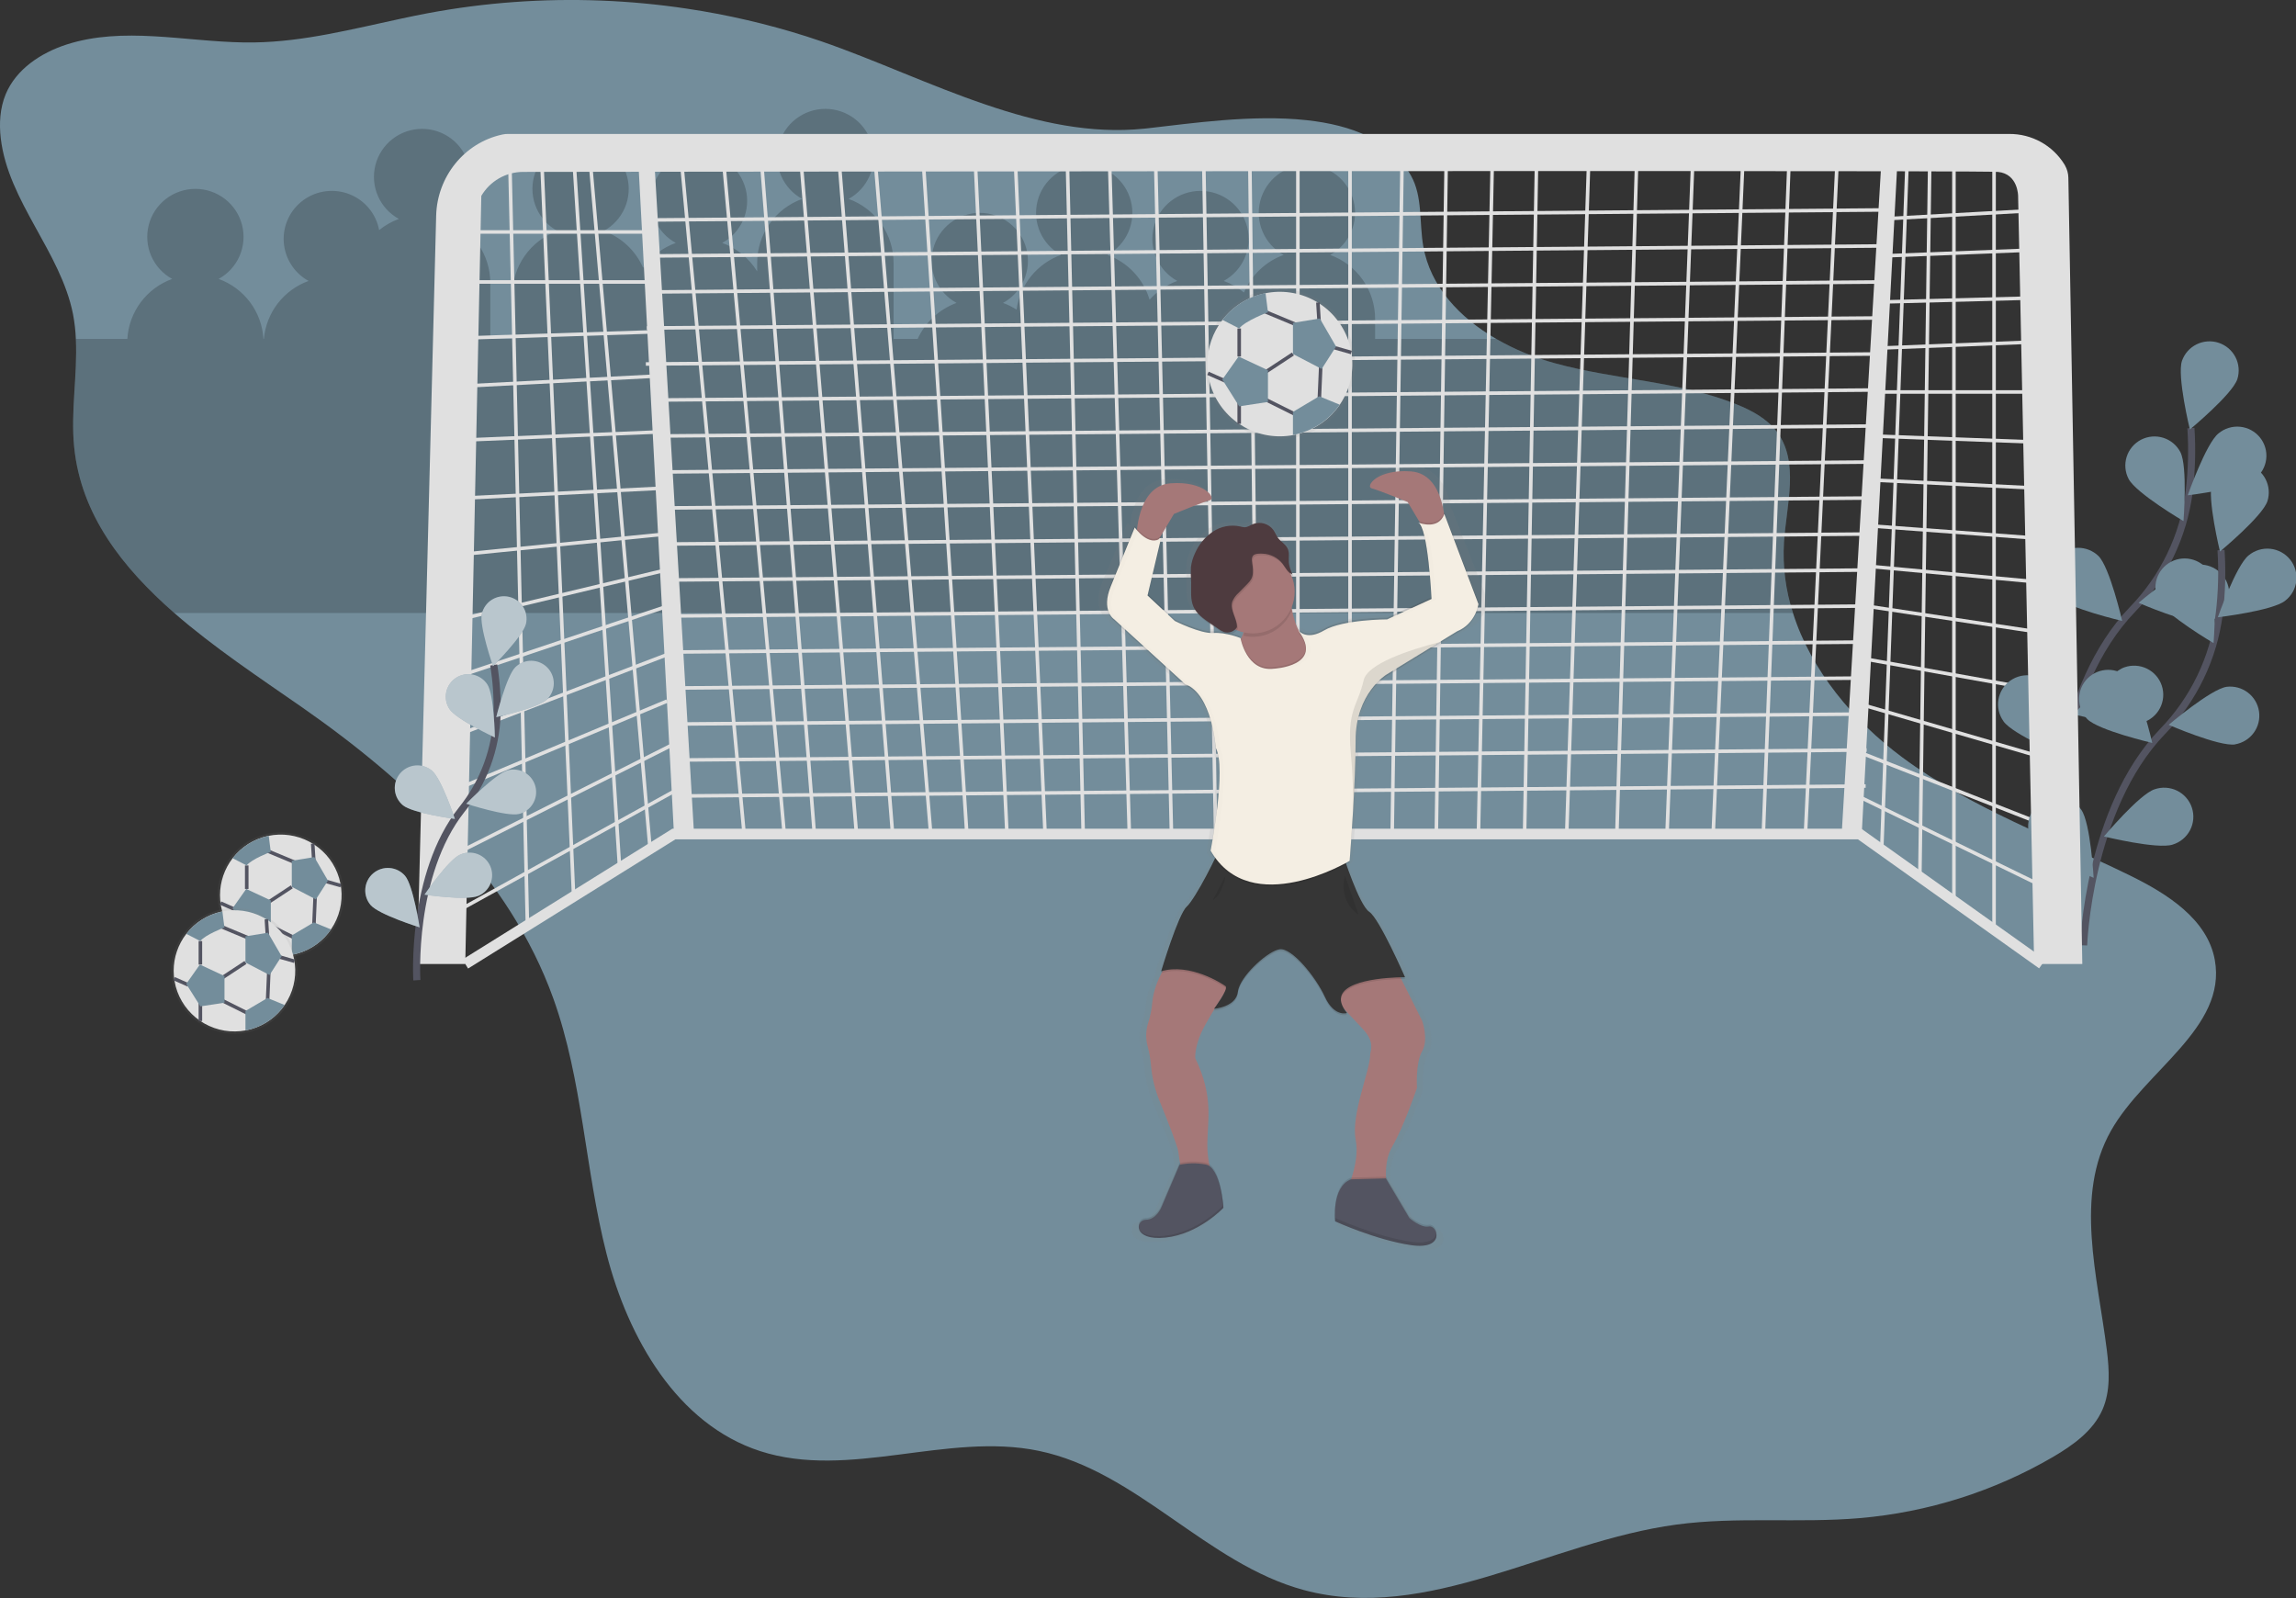 <svg width="648" height="451" viewBox="0 0 648 451" fill="none" xmlns="http://www.w3.org/2000/svg">
<rect x="0" y="0" width="648" height="451" fill="#333333" stroke="none"/>
<g clip-path="url(#clip0)">
<path d="M0.22 39.059C2.326 56.903 17.099 71.033 20.604 88.658C21.044 90.968 21.312 93.308 21.408 95.658C21.912 105.78 19.902 116.111 20.938 126.25C22.869 145.263 34.46 160.121 49.176 172.998C60.309 182.713 73.23 191.26 85.115 199.531C115.375 220.604 143.755 247.211 156.184 281.861C164.468 304.967 165.102 330.077 171.183 353.855C177.264 377.633 191.115 401.964 214.523 409.546C239.647 417.686 267.33 404.115 293.184 409.478C320.93 415.236 340.606 441.379 367.984 448.763C402.768 458.146 437.433 435.09 473.14 430.286C490.285 427.977 507.737 429.936 524.973 428.457C544.16 426.794 562.739 420.909 579.371 411.228C585.033 407.914 590.758 403.844 593.391 397.826C595.656 392.627 595.311 386.699 594.614 381.071C592.009 360.184 585.418 337.478 595.786 319.12C605.35 302.184 628.526 290.069 625.089 270.949C623.022 259.438 611.675 252.252 601.154 247.098C579.456 236.468 556.342 228.146 536.949 213.791C523.076 203.505 511.128 189.155 506.032 173.015C503.943 166.562 503.082 159.776 503.495 153.008C504.209 142.339 507.912 130.359 501.457 121.818C498.66 118.115 494.373 115.84 490.064 114.101C473.813 107.552 455.762 107.174 438.865 102.522C433.072 100.946 427.505 98.639 422.297 95.658C411.992 89.708 403.696 80.941 401.692 69.498C400.52 62.791 401.562 55.469 398.204 49.542C392.542 39.493 381.347 35.293 368.845 33.927C353.369 32.233 335.844 34.881 324.112 36.185L322.94 36.309C307.872 37.873 292.929 34.548 278.247 29.535C262.392 24.166 246.894 16.861 231.816 11.668C230.4 11.178 228.988 10.71 227.58 10.262C216.573 6.765 205.303 4.15 193.878 2.443C177.765 0.025 161.433 -0.603 145.182 0.569C136.939 1.161 128.738 2.224 120.618 3.753C118.233 4.205 115.851 4.688 113.472 5.204C99.645 8.156 85.891 11.764 71.786 11.978C70.773 11.978 69.753 11.978 68.74 11.978C51.917 11.69 34.715 7.428 18.753 12.576C11.493 14.931 4.534 19.56 1.613 26.582C-0.013 30.495 -0.273 34.858 0.22 39.059Z" fill="#738D9B"/>
<path opacity="0.2" d="M21.409 95.659H35.945C36.161 91.912 37.475 88.311 39.724 85.301C41.972 82.291 45.056 80.004 48.594 78.723C45.953 77.273 43.87 74.989 42.674 72.23C41.478 69.47 41.236 66.392 41.987 63.481C42.738 60.57 44.438 57.99 46.821 56.148C49.204 54.306 52.133 53.306 55.148 53.306C58.164 53.306 61.093 54.306 63.476 56.148C65.859 57.99 67.559 60.57 68.31 63.481C69.061 66.392 68.819 69.47 67.623 72.23C66.427 74.989 64.344 77.273 61.703 78.723C65.241 80.004 68.325 82.291 70.573 85.301C72.822 88.311 74.135 91.912 74.352 95.659H74.477C74.797 92.015 76.154 88.539 78.389 85.638C80.624 82.738 83.644 80.535 87.093 79.288C85.085 78.186 83.39 76.596 82.164 74.666C80.939 72.736 80.222 70.528 80.082 68.248C79.942 65.967 80.382 63.689 81.362 61.624C82.343 59.559 83.83 57.774 85.688 56.437C87.545 55.099 89.712 54.251 91.986 53.971C94.26 53.692 96.568 53.991 98.696 54.84C100.823 55.689 102.701 57.06 104.154 58.827C105.607 60.593 106.589 62.697 107.007 64.943C108.672 63.588 110.554 62.522 112.573 61.787C109.932 60.338 107.849 58.053 106.653 55.294C105.457 52.534 105.215 49.457 105.966 46.545C106.717 43.634 108.417 41.054 110.8 39.212C113.183 37.37 116.112 36.37 119.127 36.37C122.143 36.37 125.072 37.37 127.455 39.212C129.838 41.054 131.538 43.634 132.289 46.545C133.04 49.457 132.798 52.534 131.602 55.294C130.406 58.053 128.323 60.338 125.682 61.787C129.404 63.132 132.62 65.588 134.892 68.82C137.164 72.053 138.38 75.905 138.377 79.852V95.659H144.605V83.239C144.601 79.292 145.818 75.44 148.09 72.207C150.362 68.975 153.578 66.519 157.3 65.175C154.659 63.725 152.576 61.44 151.38 58.681C150.184 55.922 149.942 52.844 150.693 49.932C151.443 47.021 153.144 44.441 155.527 42.599C157.91 40.757 160.839 39.757 163.854 39.757C166.87 39.757 169.799 40.757 172.182 42.599C174.565 44.441 176.265 47.021 177.016 49.932C177.767 52.844 177.525 55.922 176.329 58.681C175.133 61.44 173.05 63.725 170.409 65.175C172.87 66.068 175.123 67.452 177.031 69.242C178.939 71.031 180.462 73.189 181.507 75.584C183.785 72.356 187.003 69.905 190.725 68.562C188.084 67.112 186.001 64.828 184.805 62.068C183.609 59.309 183.367 56.231 184.118 53.319C184.868 50.408 186.569 47.828 188.952 45.986C191.335 44.144 194.264 43.144 197.279 43.144C200.294 43.144 203.224 44.144 205.607 45.986C207.99 47.828 209.69 50.408 210.441 53.319C211.192 56.231 210.95 59.309 209.754 62.068C208.558 64.828 206.475 67.112 203.833 68.562C207.938 70.05 211.415 72.882 213.697 76.595V74.207C213.693 70.26 214.91 66.408 217.182 63.175C219.454 59.942 222.67 57.486 226.392 56.142C223.751 54.692 221.668 52.408 220.472 49.648C219.276 46.889 219.034 43.811 219.785 40.9C220.536 37.989 222.236 35.409 224.619 33.567C227.002 31.724 229.931 30.725 232.946 30.725C235.962 30.725 238.891 31.724 241.274 33.567C243.657 35.409 245.357 37.989 246.108 40.9C246.859 43.811 246.617 46.889 245.421 49.648C244.225 52.408 242.142 54.692 239.501 56.142C243.223 57.486 246.439 59.942 248.711 63.175C250.983 66.408 252.199 70.26 252.196 74.207V95.659H258.99C260.049 93.321 261.566 91.218 263.451 89.473C265.337 87.728 267.553 86.376 269.97 85.498C267.328 84.048 265.246 81.763 264.05 79.004C262.853 76.244 262.612 73.167 263.362 70.255C264.113 67.344 265.814 64.764 268.196 62.922C270.579 61.08 273.509 60.08 276.524 60.08C279.539 60.08 282.469 61.08 284.852 62.922C287.234 64.764 288.935 67.344 289.686 70.255C290.436 73.167 290.195 76.244 288.998 79.004C287.802 81.763 285.719 84.048 283.078 85.498C284.421 85.984 285.705 86.618 286.906 87.389C287.384 83.92 288.805 80.648 291.015 77.926C293.225 75.205 296.139 73.138 299.442 71.949C296.801 70.499 294.718 68.215 293.522 65.455C292.326 62.696 292.084 59.618 292.835 56.707C293.586 53.795 295.286 51.215 297.669 49.373C300.052 47.531 302.981 46.532 305.997 46.532C309.012 46.532 311.941 47.531 314.324 49.373C316.707 51.215 318.407 53.795 319.158 56.707C319.909 59.618 319.667 62.696 318.471 65.455C317.275 68.215 315.192 70.499 312.551 71.949C315.387 72.982 317.941 74.664 320.006 76.86C322.071 79.057 323.591 81.706 324.442 84.594C326.567 82.204 329.256 80.38 332.267 79.288C329.626 77.838 327.543 75.553 326.347 72.794C325.151 70.035 324.909 66.957 325.66 64.046C326.41 61.134 328.111 58.554 330.494 56.712C332.876 54.87 335.806 53.87 338.821 53.87C341.836 53.87 344.766 54.87 347.149 56.712C349.531 58.554 351.232 61.134 351.983 64.046C352.734 66.957 352.492 70.035 351.296 72.794C350.099 75.553 348.017 77.838 345.375 79.288C347.453 80.043 349.384 81.151 351.083 82.562C352.118 80.118 353.647 77.914 355.577 76.088C357.506 74.261 359.793 72.852 362.294 71.949C359.653 70.499 357.57 68.215 356.374 65.455C355.178 62.696 354.936 59.618 355.687 56.707C356.438 53.795 358.138 51.215 360.521 49.373C362.904 47.531 365.833 46.532 368.849 46.532C371.864 46.532 374.793 47.531 377.176 49.373C379.559 51.215 381.26 53.795 382.01 56.707C382.761 59.618 382.519 62.696 381.323 65.455C380.127 68.215 378.044 70.499 375.403 71.949C379.125 73.293 382.341 75.749 384.613 78.982C386.885 82.214 388.102 86.067 388.098 90.014V95.659H422.298C427.504 98.638 433.07 100.943 438.861 102.518C455.757 107.17 473.809 107.548 490.06 114.096C494.369 115.835 498.655 118.11 501.453 121.813C507.908 130.355 504.204 142.334 503.491 153.004C503.074 159.767 503.928 166.549 506.011 172.999H49.178C34.455 160.15 22.87 145.264 20.939 126.251C19.931 116.117 21.913 105.787 21.409 95.659Z" fill="black"/>
<path d="M562.782 43.452V262.482L551.457 255.143V43.452H544.662L541.831 247.804L531.072 239.901L538.433 40.629" stroke="#E0E0E0" stroke-miterlimit="10"/>
<path d="M576.943 59.258L531.078 61.799" stroke="#E0E0E0" stroke-miterlimit="10"/>
<path d="M574.112 70.549L531.078 72.242" stroke="#E0E0E0" stroke-miterlimit="10"/>
<path d="M574.112 84.097L531.078 85.227" stroke="#E0E0E0" stroke-miterlimit="10"/>
<path d="M574.112 96.517L531.078 98.211" stroke="#E0E0E0" stroke-miterlimit="10"/>
<path d="M574.112 110.63H529.379" stroke="#E0E0E0" stroke-miterlimit="10"/>
<path d="M574.112 124.743L528.247 123.05" stroke="#E0E0E0" stroke-miterlimit="10"/>
<path d="M574.112 137.727L528.247 135.469" stroke="#E0E0E0" stroke-miterlimit="10"/>
<path d="M574.112 151.841L528.247 148.453" stroke="#E0E0E0" stroke-miterlimit="10"/>
<path d="M575.244 164.26L526.548 159.744" stroke="#E0E0E0" stroke-miterlimit="10"/>
<path d="M575.244 178.373L526.548 171.035" stroke="#E0E0E0" stroke-miterlimit="10"/>
<path d="M575.244 194.745L524.849 185.712" stroke="#E0E0E0" stroke-miterlimit="10"/>
<path d="M575.244 213.374L524.849 198.696" stroke="#E0E0E0" stroke-miterlimit="10"/>
<path d="M576.377 232.568L523.151 211.68" stroke="#E0E0E0" stroke-miterlimit="10"/>
<path d="M576.377 250.068L523.151 224.1" stroke="#E0E0E0" stroke-miterlimit="10"/>
<path d="M518.615 42.887L509.555 235.385H497.664L505.026 42.887H492.002L483.509 235.385H470.485L477.846 42.887H461.992L456.329 235.385H442.173L448.402 44.581H433.68L430.282 235.385H417.259L421.223 42.887H408.199L405.368 235.385H392.911L395.742 42.887H381.02V235.385H366.298V42.887H352.708L354.973 235.385H343.082L339.685 42.887H326.095L330.625 235.385H318.734L313.072 42.887H301.181L305.711 235.385H294.952L286.459 42.887H275.134L284.194 235.385H272.869L260.412 42.887H246.822L262.677 235.385H251.918L236.63 42.887H225.871L241.726 235.385H229.835L214.547 40.629H203.788L221.341 235.385H210.017L191.897 40.629" stroke="#E0E0E0" stroke-miterlimit="10"/>
<path d="M166.417 43.452L183.404 238.772L174.91 245.546L161.887 43.452H152.827L161.887 252.885L148.863 261.353L143.773 40.629" stroke="#E0E0E0" stroke-miterlimit="10"/>
<path d="M131.316 65.468H183.409" stroke="#E0E0E0" stroke-miterlimit="10"/>
<path d="M131.316 79.581H183.409" stroke="#E0E0E0" stroke-miterlimit="10"/>
<path d="M131.316 95.388L183.409 93.694" stroke="#E0E0E0" stroke-miterlimit="10"/>
<path d="M131.316 108.937L185.674 106.114" stroke="#E0E0E0" stroke-miterlimit="10"/>
<path d="M131.316 124.179L185.674 121.921" stroke="#E0E0E0" stroke-miterlimit="10"/>
<path d="M131.316 140.55L187.939 137.727" stroke="#E0E0E0" stroke-miterlimit="10"/>
<path d="M131.316 156.357L187.939 150.712" stroke="#E0E0E0" stroke-miterlimit="10"/>
<path d="M131.316 174.422L187.939 160.873" stroke="#E0E0E0" stroke-miterlimit="10"/>
<path d="M131.316 190.228L190.204 170.47" stroke="#E0E0E0" stroke-miterlimit="10"/>
<path d="M131.316 206.6L190.204 184.019" stroke="#E0E0E0" stroke-miterlimit="10"/>
<path d="M129.617 222.406L188.239 197.878" stroke="#E0E0E0" stroke-miterlimit="10"/>
<path d="M129.617 240.471L190.204 209.987" stroke="#E0E0E0" stroke-miterlimit="10"/>
<path d="M129.617 256.843L191.903 222.406" stroke="#E0E0E0" stroke-miterlimit="10"/>
<path d="M531.078 59.258L183.409 62.081" stroke="#E0E0E0" stroke-miterlimit="10"/>
<path d="M530.795 69.42L183.126 72.242" stroke="#E0E0E0" stroke-miterlimit="10"/>
<path d="M530.512 79.581L182.843 82.404" stroke="#E0E0E0" stroke-miterlimit="10"/>
<path d="M530.229 89.743L182.56 92.565" stroke="#E0E0E0" stroke-miterlimit="10"/>
<path d="M529.946 99.904L182.277 102.727" stroke="#E0E0E0" stroke-miterlimit="10"/>
<path d="M529.662 110.066L186.524 112.888" stroke="#E0E0E0" stroke-miterlimit="10"/>
<path d="M529.379 120.227L186.241 123.05" stroke="#E0E0E0" stroke-miterlimit="10"/>
<path d="M529.096 130.389L185.957 133.211" stroke="#E0E0E0" stroke-miterlimit="10"/>
<path d="M528.813 140.55L185.674 143.373" stroke="#E0E0E0" stroke-miterlimit="10"/>
<path d="M528.53 150.712L188.789 153.534" stroke="#E0E0E0" stroke-miterlimit="10"/>
<path d="M528.247 160.873L188.505 163.696" stroke="#E0E0E0" stroke-miterlimit="10"/>
<path d="M527.964 171.035L188.222 173.857" stroke="#E0E0E0" stroke-miterlimit="10"/>
<path d="M527.681 181.196L190.204 184.019" stroke="#E0E0E0" stroke-miterlimit="10"/>
<path d="M527.398 191.357L189.921 194.18" stroke="#E0E0E0" stroke-miterlimit="10"/>
<path d="M527.114 201.519L191.337 204.342" stroke="#E0E0E0" stroke-miterlimit="10"/>
<path d="M526.831 211.68L191.054 214.503" stroke="#E0E0E0" stroke-miterlimit="10"/>
<path d="M526.548 221.842L190.77 224.664" stroke="#E0E0E0" stroke-miterlimit="10"/>
<path d="M576.371 272.079L524.844 235.385H190.199L131.316 272.079" stroke="#E0E0E0" stroke-width="3" stroke-miterlimit="10"/>
<path d="M579.57 232.376C579.57 232.376 580.878 193.841 601.784 172.079C610.615 163.003 616.254 151.316 617.854 138.772C618.568 132.814 618.732 126.803 618.346 120.814" stroke="#535461" stroke-width="2" stroke-miterlimit="10"/>
<path d="M631.438 107.023C630.005 111.325 618.046 121.215 618.046 121.215C618.046 121.215 614.383 106.154 615.815 101.852C616.525 99.814 618.01 98.136 619.951 97.182C621.891 96.228 624.13 96.073 626.184 96.752C628.238 97.431 629.941 98.888 630.925 100.809C631.909 102.73 632.095 104.96 631.443 107.017L631.438 107.023Z" fill="#738D9B"/>
<path d="M636.426 135.125C632.881 137.948 617.446 139.782 617.446 139.782C617.446 139.782 622.582 125.155 626.126 122.322C626.966 121.62 627.939 121.092 628.986 120.77C630.033 120.448 631.134 120.337 632.225 120.445C633.316 120.553 634.374 120.876 635.338 121.397C636.301 121.918 637.151 122.625 637.836 123.478C638.522 124.33 639.03 125.311 639.331 126.361C639.632 127.412 639.719 128.512 639.588 129.597C639.456 130.682 639.109 131.73 638.566 132.679C638.023 133.628 637.296 134.46 636.426 135.125Z" fill="#738D9B"/>
<path d="M622.316 175.664C617.82 176.324 603.573 170.131 603.573 170.131C603.573 170.131 615.413 160.088 619.909 159.405C622.043 159.141 624.197 159.719 625.909 161.017C627.621 162.315 628.755 164.23 629.07 166.351C629.384 168.472 628.854 170.632 627.591 172.368C626.329 174.104 624.435 175.279 622.316 175.641V175.664Z" fill="#738D9B"/>
<path d="M604.711 203.935C600.391 205.346 585.301 201.637 585.301 201.637C585.301 201.637 595.266 189.749 599.587 188.332C600.62 187.972 601.716 187.821 602.808 187.888C603.901 187.955 604.969 188.238 605.951 188.722C606.932 189.205 607.807 189.879 608.524 190.704C609.241 191.529 609.786 192.488 610.127 193.525C610.468 194.563 610.598 195.657 610.509 196.745C610.42 197.833 610.115 198.892 609.611 199.861C609.106 200.83 608.413 201.689 607.572 202.387C606.731 203.086 605.758 203.61 604.711 203.929V203.935Z" fill="#738D9B"/>
<path d="M600.759 135.176C602.86 139.195 616.246 147.07 616.246 147.07C616.246 147.07 617.463 131.625 615.368 127.6C614.869 126.644 614.186 125.795 613.358 125.101C612.53 124.408 611.573 123.884 610.542 123.56C609.511 123.235 608.426 123.117 607.348 123.21C606.271 123.304 605.223 123.608 604.264 124.105C603.305 124.603 602.453 125.284 601.758 126.109C601.063 126.935 600.537 127.889 600.212 128.917C599.886 129.945 599.767 131.027 599.861 132.101C599.955 133.175 600.26 134.219 600.759 135.176Z" fill="#738D9B"/>
<path d="M580.595 168.517C583.806 171.729 598.941 175.246 598.941 175.246C598.941 175.246 595.47 160.145 592.26 156.933C590.711 155.431 588.631 154.597 586.471 154.61C584.31 154.623 582.241 155.482 580.71 157.002C579.179 158.523 578.309 160.582 578.288 162.736C578.266 164.89 579.095 166.966 580.595 168.517Z" fill="#738D9B"/>
<path d="M565.454 203.591C568.07 207.294 582.396 213.312 582.396 213.312C582.396 213.312 581.535 197.838 578.914 194.118C578.295 193.226 577.506 192.465 576.591 191.879C575.676 191.293 574.654 190.893 573.583 190.703C572.512 190.513 571.414 190.537 570.353 190.772C569.291 191.007 568.287 191.45 567.398 192.075C566.509 192.699 565.753 193.493 565.174 194.411C564.594 195.328 564.203 196.351 564.022 197.42C563.841 198.489 563.875 199.584 564.12 200.64C564.366 201.696 564.82 202.693 565.454 203.574V203.591Z" fill="#738D9B"/>
<path d="M588.064 266.812C588.064 266.812 589.372 228.277 610.277 206.515C619.108 197.439 624.747 185.752 626.347 173.208C627.061 167.25 627.226 161.239 626.84 155.25" stroke="#535461" stroke-width="2" stroke-miterlimit="10"/>
<path d="M639.931 141.459C638.499 145.761 626.54 155.651 626.54 155.651C626.54 155.651 622.876 140.59 624.309 136.288C625.018 134.25 626.504 132.572 628.444 131.618C630.384 130.664 632.624 130.509 634.677 131.188C636.731 131.867 638.434 133.324 639.419 135.245C640.403 137.166 640.589 139.396 639.937 141.453L639.931 141.459Z" fill="#738D9B"/>
<path d="M644.92 169.561C641.375 172.384 625.939 174.218 625.939 174.218C625.939 174.218 631.075 159.592 634.62 156.758C635.46 156.056 636.432 155.528 637.479 155.206C638.527 154.884 639.628 154.773 640.719 154.881C641.809 154.989 642.867 155.313 643.831 155.833C644.795 156.354 645.644 157.061 646.33 157.914C647.015 158.766 647.524 159.747 647.824 160.797C648.125 161.848 648.212 162.948 648.081 164.033C647.95 165.118 647.602 166.166 647.059 167.115C646.517 168.064 645.789 168.896 644.92 169.561Z" fill="#738D9B"/>
<path d="M630.809 210.1C626.313 210.76 612.067 204.567 612.067 204.567C612.067 204.567 623.907 194.524 628.403 193.841C630.537 193.577 632.69 194.155 634.402 195.453C636.114 196.751 637.249 198.666 637.563 200.787C637.878 202.908 637.347 205.068 636.085 206.804C634.823 208.54 632.929 209.715 630.809 210.077V210.1Z" fill="#738D9B"/>
<path d="M613.205 238.371C608.884 239.783 593.794 236.074 593.794 236.074C593.794 236.074 603.76 224.185 608.08 222.768C609.114 222.408 610.209 222.257 611.302 222.324C612.394 222.391 613.463 222.674 614.444 223.158C615.426 223.642 616.301 224.315 617.018 225.14C617.735 225.965 618.28 226.924 618.62 227.961C618.961 228.999 619.091 230.093 619.002 231.181C618.914 232.269 618.608 233.329 618.104 234.297C617.6 235.266 616.907 236.125 616.065 236.823C615.224 237.522 614.252 238.046 613.205 238.366V238.371Z" fill="#738D9B"/>
<path d="M609.252 169.612C611.353 173.631 624.739 181.506 624.739 181.506C624.739 181.506 625.956 166.061 623.861 162.036C622.854 160.105 621.118 158.651 619.035 157.996C616.953 157.341 614.695 157.537 612.757 158.542C610.82 159.546 609.363 161.277 608.705 163.353C608.048 165.429 608.245 167.68 609.252 169.612Z" fill="#738D9B"/>
<path d="M589.089 202.953C592.299 206.165 607.435 209.682 607.435 209.682C607.435 209.682 603.964 194.581 600.753 191.369C599.204 189.867 597.125 189.033 594.964 189.046C592.803 189.059 590.734 189.918 589.204 191.438C587.673 192.959 586.803 195.018 586.781 197.172C586.76 199.326 587.589 201.402 589.089 202.953Z" fill="#738D9B"/>
<path d="M573.948 238.027C576.564 241.73 590.889 247.748 590.889 247.748C590.889 247.748 590.029 232.274 587.407 228.554C586.789 227.662 585.999 226.901 585.085 226.315C584.17 225.729 583.147 225.329 582.077 225.139C581.006 224.949 579.908 224.973 578.846 225.208C577.785 225.444 576.781 225.886 575.892 226.511C575.003 227.135 574.246 227.929 573.667 228.847C573.088 229.764 572.696 230.787 572.515 231.856C572.335 232.926 572.368 234.02 572.614 235.076C572.86 236.132 573.313 237.129 573.948 238.01V238.027Z" fill="#738D9B"/>
<path d="M123.1 60.856C123.377 49.932 130.965 40.335 141.672 37.993L141.978 37.931C142.41 37.845 142.851 37.803 143.292 37.806H567.062C570.192 37.781 573.275 38.564 576.011 40.08C578.747 41.596 581.042 43.792 582.674 46.455L582.781 46.641C583.404 47.731 583.739 48.961 583.755 50.215L587.69 272.073H574.101L569.571 55.295C569.571 55.295 569.571 49.086 563.909 48.521C563.042 48.436 552.533 48.374 535.365 48.335L525.41 235.949H519.748L530.818 48.329C455.338 48.182 270.593 48.369 184.848 48.47L195.844 234.82H190.182L180.306 48.476L147.669 48.515C145.275 48.517 142.924 49.143 140.849 50.331C138.774 51.52 137.047 53.229 135.84 55.29L131.31 272.068H117.72L123.1 60.856Z" fill="#E0E0E0"/>
<path d="M117.647 276.646C117.647 276.646 115.812 246.805 130.347 228.469C136.494 220.818 139.985 211.385 140.296 201.587C140.406 196.931 140.088 192.275 139.345 187.677" stroke="#535461" stroke-width="2" stroke-miterlimit="10"/>
<path d="M148.439 176.081C147.652 179.508 139.147 188.021 139.147 188.021C139.147 188.021 135.183 176.663 135.993 173.242C136.179 172.426 136.524 171.655 137.009 170.973C137.493 170.29 138.108 169.71 138.818 169.264C139.528 168.819 140.319 168.517 141.146 168.376C141.972 168.235 142.819 168.258 143.637 168.443C144.455 168.629 145.228 168.973 145.913 169.456C146.597 169.939 147.18 170.552 147.627 171.26C148.074 171.968 148.376 172.756 148.518 173.581C148.659 174.405 148.636 175.249 148.45 176.064L148.439 176.081Z" fill="#738D9B"/>
<path d="M154.361 197.409C151.83 199.859 140.053 202.4 140.053 202.4C140.053 202.4 142.935 190.731 145.466 188.286C146.067 187.704 146.777 187.246 147.556 186.937C148.335 186.628 149.168 186.476 150.006 186.488C150.844 186.5 151.671 186.676 152.441 187.007C153.211 187.338 153.908 187.817 154.492 188.416C155.076 189.016 155.536 189.724 155.845 190.5C156.155 191.277 156.308 192.107 156.296 192.942C156.284 193.778 156.107 194.603 155.775 195.37C155.443 196.138 154.963 196.832 154.361 197.415V197.409Z" fill="#738D9B"/>
<path d="M146.462 229.734C143.065 230.575 131.587 226.838 131.587 226.838C131.587 226.838 139.973 218.218 143.405 217.376C145.048 216.972 146.786 217.235 148.235 218.108C149.684 218.981 150.726 220.392 151.131 222.031C151.537 223.67 151.273 225.402 150.397 226.846C149.521 228.291 148.106 229.33 146.462 229.734Z" fill="#738D9B"/>
<path d="M134.957 252.851C131.723 254.257 119.804 252.501 119.804 252.501C119.804 252.501 126.599 242.588 129.849 241.211C130.62 240.857 131.455 240.66 132.303 240.631C133.152 240.603 133.998 240.744 134.791 241.045C135.585 241.347 136.31 241.803 136.924 242.388C137.538 242.972 138.029 243.673 138.368 244.449C138.707 245.225 138.888 246.061 138.899 246.907C138.91 247.754 138.751 248.594 138.432 249.379C138.114 250.163 137.641 250.876 137.042 251.477C136.443 252.077 135.731 252.552 134.945 252.874L134.957 252.851Z" fill="#738D9B"/>
<path d="M126.837 200.096C128.751 203.049 139.668 208.141 139.668 208.141C139.668 208.141 139.47 196.128 137.55 193.175C136.629 191.759 135.182 190.765 133.527 190.413C131.871 190.06 130.143 190.378 128.722 191.295C127.302 192.213 126.305 193.656 125.951 195.307C125.598 196.957 125.916 198.68 126.837 200.096Z" fill="#738D9B"/>
<path d="M113.728 227.278C116.441 229.536 128.388 231.128 128.388 231.128C128.388 231.128 124.594 219.725 121.877 217.478C121.231 216.945 120.487 216.543 119.686 216.297C118.885 216.05 118.043 215.963 117.208 216.041C116.373 216.119 115.562 216.36 114.821 216.75C114.079 217.141 113.423 217.673 112.888 218.316C112.353 218.96 111.95 219.702 111.703 220.501C111.455 221.299 111.368 222.139 111.446 222.971C111.524 223.803 111.766 224.612 112.158 225.351C112.549 226.09 113.083 226.745 113.728 227.278Z" fill="#738D9B"/>
<path d="M104.629 255.465C106.922 258.135 118.423 261.731 118.423 261.731C118.423 261.731 116.616 249.876 114.317 247.183C113.215 245.902 111.647 245.109 109.959 244.98C108.27 244.851 106.6 245.396 105.314 246.495C104.029 247.594 103.234 249.157 103.104 250.84C102.975 252.523 103.521 254.189 104.623 255.471L104.629 255.465Z" fill="#738D9B"/>
<path opacity="0.5" d="M148.439 176.081C147.652 179.508 139.147 188.021 139.147 188.021C139.147 188.021 135.183 176.663 135.993 173.242C136.179 172.426 136.524 171.655 137.009 170.973C137.493 170.29 138.108 169.71 138.818 169.264C139.528 168.819 140.319 168.517 141.146 168.376C141.972 168.235 142.819 168.258 143.637 168.443C144.455 168.629 145.228 168.973 145.913 169.456C146.597 169.939 147.18 170.552 147.627 171.26C148.074 171.968 148.376 172.756 148.518 173.581C148.659 174.405 148.636 175.249 148.45 176.064L148.439 176.081Z" fill="white"/>
<path opacity="0.5" d="M154.361 197.409C151.83 199.859 140.053 202.4 140.053 202.4C140.053 202.4 142.935 190.731 145.466 188.286C146.067 187.704 146.777 187.246 147.556 186.937C148.335 186.628 149.168 186.476 150.006 186.488C150.844 186.5 151.671 186.676 152.441 187.007C153.211 187.338 153.908 187.817 154.492 188.416C155.076 189.016 155.536 189.724 155.845 190.5C156.155 191.277 156.308 192.107 156.296 192.942C156.284 193.778 156.107 194.603 155.775 195.37C155.443 196.138 154.963 196.832 154.361 197.415V197.409Z" fill="white"/>
<path opacity="0.5" d="M146.462 229.734C143.065 230.575 131.587 226.838 131.587 226.838C131.587 226.838 139.973 218.218 143.405 217.376C145.048 216.972 146.786 217.235 148.235 218.108C149.684 218.981 150.726 220.392 151.131 222.031C151.537 223.67 151.273 225.402 150.397 226.846C149.521 228.291 148.106 229.33 146.462 229.734Z" fill="white"/>
<path opacity="0.5" d="M134.957 252.851C131.723 254.257 119.804 252.501 119.804 252.501C119.804 252.501 126.599 242.588 129.849 241.211C130.62 240.857 131.455 240.66 132.303 240.631C133.152 240.603 133.998 240.744 134.791 241.045C135.585 241.347 136.31 241.803 136.924 242.388C137.538 242.972 138.029 243.673 138.368 244.449C138.707 245.225 138.888 246.061 138.899 246.907C138.91 247.754 138.751 248.594 138.432 249.379C138.114 250.163 137.641 250.876 137.042 251.477C136.443 252.077 135.731 252.552 134.945 252.874L134.957 252.851Z" fill="white"/>
<path opacity="0.5" d="M126.837 200.096C128.751 203.049 139.668 208.141 139.668 208.141C139.668 208.141 139.47 196.128 137.55 193.175C136.629 191.759 135.182 190.765 133.527 190.413C131.871 190.06 130.143 190.378 128.722 191.295C127.302 192.213 126.305 193.656 125.951 195.307C125.598 196.957 125.916 198.68 126.837 200.096Z" fill="white"/>
<path opacity="0.5" d="M113.728 227.278C116.441 229.536 128.388 231.128 128.388 231.128C128.388 231.128 124.594 219.725 121.877 217.478C121.231 216.945 120.487 216.543 119.686 216.297C118.885 216.05 118.043 215.963 117.208 216.041C116.373 216.119 115.562 216.36 114.821 216.75C114.079 217.141 113.423 217.673 112.888 218.316C112.353 218.96 111.95 219.702 111.703 220.501C111.455 221.299 111.368 222.139 111.446 222.971C111.524 223.803 111.766 224.612 112.158 225.351C112.549 226.09 113.083 226.745 113.728 227.278Z" fill="white"/>
<path opacity="0.5" d="M104.629 255.465C106.922 258.135 118.423 261.731 118.423 261.731C118.423 261.731 116.616 249.876 114.317 247.183C113.215 245.902 111.647 245.109 109.959 244.98C108.27 244.851 106.6 245.396 105.314 246.495C104.029 247.594 103.234 249.157 103.104 250.84C102.975 252.523 103.521 254.189 104.623 255.471L104.629 255.465Z" fill="white"/>
<g opacity="0.1">
<path opacity="0.1" d="M216.415 161.906C216.347 161.821 216.313 161.765 216.313 161.765L216.415 161.906Z" fill="url(#paint0_linear)"/>
</g>
<path d="M310.037 169.612C309.929 173.208 312.166 174.557 312.166 174.557L333.06 193.006C341.123 195.919 342.12 211.201 342.12 211.201C342.912 212.612 343.252 215.062 343.252 217.975C343.156 227.007 340.596 239.596 340.596 239.596L340.67 239.715L340.596 240.082L340.67 240.2L340.596 240.567C340.996 241.212 341.429 241.835 341.893 242.436C339.628 247.059 335.41 254.5 333.586 256.086C331.067 258.271 326.027 274.523 326.027 274.523L326.191 274.484L326.027 275.009H326.135C324.912 277.363 323.666 280.4 323.4 283.398C323.22 285.363 322.812 287.301 322.182 289.173C321.439 291.347 321.374 293.695 321.996 295.908C322.494 297.677 322.824 299.49 322.981 301.321C323.297 304.85 324.166 308.308 325.557 311.568C327.862 317.027 330.914 324.484 331.072 325.986C331.157 326.799 331.355 327.995 331.582 329.232L331.452 329.266L326.033 341.516C326.033 341.516 324.521 344.903 321.503 344.903C321.209 344.901 320.918 344.961 320.649 345.08C320.38 345.199 320.139 345.373 319.943 345.591C319.746 345.809 319.598 346.067 319.509 346.346C319.42 346.625 319.391 346.921 319.425 347.212C319.385 347.552 319.43 347.897 319.555 348.217V348.251C319.555 348.307 319.606 348.363 319.629 348.42L319.68 348.516C319.708 348.572 319.742 348.623 319.782 348.68L319.849 348.776L319.974 348.928L320.059 349.024L320.206 349.171L320.308 349.267L320.478 349.402L320.603 349.493L320.801 349.617L320.948 349.707L321.169 349.82L321.339 349.905L321.582 350.006L321.775 350.085L322.046 350.176L322.262 350.243L322.567 350.317L322.811 350.373L323.145 350.43L323.411 350.475L323.779 350.514L324.068 350.548H324.476H324.781H325.557H326.095H326.395C326.686 350.548 326.986 350.524 327.296 350.475C337.125 349.504 344.43 342.007 344.43 342.007V341.866V341.725V341.584L344.464 341.544C344.464 341.544 343.83 331.783 340.234 329.576C339.876 327.763 339.686 325.92 339.668 324.072C339.668 317.298 341.684 310.484 336.14 299.323C336.14 299.323 335.885 296.41 337.907 292.046C339.092 289.708 340.404 287.435 341.836 285.238L342.086 285.21L341.684 285.741C341.684 285.741 348.235 285.255 348.739 280.886C348.786 280.522 348.872 280.165 348.994 279.819C350.511 275.427 357.838 269.2 361.088 268.754C364.616 268.268 371.671 276.516 374.446 282.342C374.604 282.675 374.769 282.991 374.933 283.279C377.64 288.027 380.997 286.954 380.997 286.954C380.878 286.813 380.776 286.678 380.669 286.537C380.78 286.522 380.89 286.5 380.997 286.469C380.7 286.11 380.426 285.733 380.176 285.34C382.696 288.061 385.374 290.567 386.541 292.029C389.06 295.185 387.803 297.364 387.803 298.335C387.803 302.71 382.005 315.559 383.517 322.61C384.264 326.093 383.409 330.169 382.351 333.398H382.13C377.843 335.012 377.345 340.804 377.379 343.717C377.379 343.808 377.379 343.898 377.379 343.983C377.379 344.13 377.379 344.271 377.379 344.406V344.496C377.379 344.606 377.379 344.711 377.379 344.813V344.886C377.379 344.999 377.379 345.106 377.379 345.202C377.379 345.304 377.379 345.4 377.379 345.479V345.513V345.682V345.727V345.817V345.88C377.379 345.88 389.474 351.214 399.808 352.654C400.17 352.705 400.515 352.744 400.849 352.772H401.155L401.806 352.812H402.69H402.973C403.171 352.812 403.358 352.812 403.539 352.767H403.72C403.954 352.737 404.175 352.699 404.383 352.654L404.519 352.62C404.677 352.58 404.824 352.547 404.966 352.501L405.153 352.439L405.487 352.31L405.657 352.23C405.759 352.18 405.855 352.129 405.951 352.072L406.104 351.954C406.219 351.88 406.328 351.799 406.433 351.711C406.536 351.622 406.632 351.526 406.721 351.423L406.795 351.333C406.852 351.264 406.904 351.193 406.954 351.118L407.021 351.005C407.063 350.934 407.099 350.862 407.129 350.791L407.18 350.678C407.211 350.597 407.237 350.514 407.259 350.43V350.345C407.284 350.235 407.301 350.124 407.31 350.012C407.31 350.012 407.31 349.972 407.31 349.95C407.315 349.86 407.315 349.769 407.31 349.679C407.31 349.645 407.31 349.605 407.31 349.572C407.457 348.081 406.274 346.596 405.091 346.822C402.571 347.308 399.292 344.395 399.292 344.395L392.401 333.172C392.294 330.547 392.588 327.211 394.253 324.501C397.531 319.166 401.563 307.763 401.563 307.763C401.563 307.763 401.059 300.729 403.075 297.33C405.091 293.932 403.075 288.597 403.075 288.597L396.909 276.742C397.616 276.742 398.041 276.742 398.041 276.742L397.82 276.257H398.041C398.041 276.257 390.482 259.518 387.458 257.576C385.301 256.193 382.254 248.403 380.663 244.028C381.297 243.695 381.648 243.463 381.648 243.463C381.648 243.463 383.415 222.356 383.415 209.027C383.415 195.699 392.475 190.347 392.475 190.347L413.465 177.961C419.009 175.777 419.767 170.199 419.767 170.199L419.705 170.041C419.75 169.832 419.767 169.713 419.767 169.713L419.705 169.555C419.75 169.347 419.767 169.228 419.767 169.228L409.688 143.514C409.688 143.593 409.626 143.661 409.598 143.734C408.884 139.302 406.682 132.364 399.859 131.879C389.78 131.151 386.269 136.248 388.268 136.734C390.267 137.219 398.851 140.618 398.851 140.618L402.248 146.077C402.027 146.003 401.903 145.953 401.903 145.953C402.095 146.027 402.265 146.149 402.395 146.308L402.622 146.67C402.18 146.545 401.908 146.438 401.908 146.438C401.97 146.464 402.029 146.496 402.084 146.534C402.133 146.56 402.181 146.591 402.225 146.624C402.271 146.665 402.315 146.709 402.356 146.754C402.401 146.799 402.445 146.846 402.486 146.895C402.531 146.952 402.571 147.014 402.616 147.076L402.684 147.178C402.423 147.108 402.166 147.025 401.914 146.929C404.553 147.776 405.657 163.735 405.878 167.817L392.826 173.614C392.826 173.614 379.723 173.614 374.18 176.77C369.316 179.536 366.972 177.261 366.473 176.663C366.813 177.096 367.113 177.513 367.374 177.916L367.232 177.82L367.102 177.73L366.994 177.645L366.875 177.543L366.836 177.51C365.69 175.371 364.935 173.047 364.605 170.645C365.223 169.174 365.527 167.591 365.495 165.997C365.464 164.402 365.099 162.832 364.424 161.387C364.636 161.536 364.869 161.656 365.114 161.742C364.548 160.685 364.165 159.54 363.982 158.355C363.857 157.029 364.237 155.617 363.67 154.404C363.611 154.281 363.543 154.162 363.467 154.048C363.467 154.008 363.467 153.963 363.421 153.918C362.855 152.687 361.468 152.01 360.59 150.937C360.024 150.215 359.701 149.334 359.158 148.589C358.469 147.711 357.516 147.076 356.439 146.778C355.362 146.479 354.217 146.532 353.172 146.929C352.346 147.262 351.576 147.821 350.681 147.838C350.218 147.816 349.76 147.736 349.316 147.601C346.542 147.027 343.653 147.566 341.276 149.103C338.958 150.628 337.127 152.783 335.999 155.312C335.388 156.555 334.99 157.891 334.821 159.264C334.755 160.704 334.777 162.146 334.889 163.583C334.94 165.948 334.589 168.432 335.602 170.583C335.664 170.718 335.744 170.837 335.812 170.967C335.812 171.001 335.812 171.034 335.851 171.068C336.814 173.118 338.83 174.456 340.761 175.748L343.258 177.391L343.541 177.577C342.826 177.506 342.106 177.491 341.389 177.532C337.607 177.775 330.064 174.145 330.064 174.145L322.194 167.043L326.033 151.338L325.886 151.445L326.033 150.853L325.886 150.96L326.033 150.367C325.959 150.424 325.891 150.474 325.818 150.525L329.81 144.056C329.81 144.056 338.377 140.669 340.393 140.172C342.408 139.675 338.881 134.594 328.802 135.317C321.384 135.853 319.425 144.005 318.91 148.301C318.474 147.821 318.219 147.471 318.219 147.471L311.152 164.136C310.414 165.701 310.028 167.408 310.02 169.138C310.031 169.301 310.031 169.465 310.037 169.612ZM367.147 178.08L367.351 178.385L367.147 178.08ZM346.95 178.148C347.511 177.961 348.013 177.63 348.405 177.188C349.038 177.428 349.689 177.617 350.353 177.752C350.173 178.369 349.92 178.962 349.6 179.519C349.503 179.141 349.458 178.91 349.458 178.91C348.637 178.608 347.799 178.352 346.95 178.142V178.148ZM342.686 283.77C343.252 282.861 343.818 281.975 344.384 281.14C343.898 282.032 343.252 283.003 342.686 283.77Z" fill="url(#paint1_linear)"/>
<path d="M394.145 273.671L401.365 288.066C401.365 288.066 403.29 293.345 401.365 296.704C399.44 300.063 399.921 307.023 399.921 307.023C399.921 307.023 396.07 318.314 392.939 323.581C389.808 328.848 391.733 336.565 391.733 336.565L379.219 338.004C379.219 338.004 384.032 328.645 382.617 321.684C381.201 314.723 386.711 302.016 386.711 297.686C386.711 296.726 387.917 294.564 385.505 291.448C383.092 288.332 373.953 280.411 374.18 275.85L394.145 273.671Z" fill="#A57878"/>
<path d="M330.364 270.312C330.364 270.312 325.744 276.691 325.206 282.901C325.044 284.84 324.664 286.754 324.074 288.608C323.363 290.764 323.3 293.079 323.892 295.27C324.369 297.023 324.684 298.817 324.832 300.627C325.129 304.119 325.958 307.546 327.29 310.789C329.492 316.191 332.386 323.564 332.556 325.049C332.799 327.448 334 333.206 334 333.206L343.626 336.808C343.626 336.808 340.738 329.847 340.738 323.129C340.738 316.411 342.663 309.693 337.34 298.651C337.34 298.651 337.097 295.772 339.039 291.454C340.981 287.135 348.427 275.856 348.427 275.856L330.364 270.312Z" fill="#A57878"/>
<path opacity="0.1" d="M345.925 278.87C346.717 279.728 342.635 285.193 342.635 285.193C342.635 285.193 348.892 284.713 349.373 280.395C349.418 280.035 349.5 279.682 349.616 279.339C351.066 274.998 358.065 268.839 361.168 268.398C364.565 267.918 371.275 276.076 373.925 281.834C374.078 282.167 374.231 282.472 374.389 282.76C376.977 287.457 380.182 286.395 380.182 286.395C378.483 284.307 378.132 282.653 378.664 281.315C380.771 276.138 396.546 276.29 396.546 276.29C396.546 276.29 389.327 259.733 386.439 257.813C383.551 255.894 378.976 241.493 378.976 241.493C378.976 241.493 344.554 237.654 344.317 239.331C344.079 241.008 337.335 254.212 334.928 256.368C332.522 258.525 327.714 274.614 327.714 274.614C335.897 272.215 344.922 278.091 345.885 278.814L345.925 278.87Z" fill="black"/>
<path d="M345.925 278.39C346.717 279.249 342.635 284.713 342.635 284.713C342.635 284.713 348.892 284.233 349.373 279.915C349.418 279.556 349.5 279.202 349.617 278.859C351.066 274.518 358.065 268.359 361.168 267.919C364.565 267.439 371.275 275.596 373.925 281.354C374.078 281.687 374.231 281.992 374.389 282.28C376.977 286.977 380.182 285.916 380.182 285.916C378.483 283.827 378.132 282.173 378.664 280.835C380.771 275.658 396.546 275.811 396.546 275.811C396.546 275.811 389.327 259.253 386.439 257.334C383.551 255.414 378.976 241.013 378.976 241.013C378.976 241.013 344.554 237.174 344.317 238.851C344.079 240.528 337.335 253.732 334.928 255.888C332.522 258.045 327.709 274.128 327.709 274.128C335.891 271.729 344.917 277.606 345.879 278.328L345.925 278.39Z" fill="#363636"/>
<path opacity="0.1" d="M391.139 332.105L397.758 343.266C397.758 343.266 400.889 346.145 403.296 345.665C405.702 345.185 408.109 352.383 398.239 350.943C388.37 349.504 376.818 344.226 376.818 344.226C376.818 344.226 375.737 334.504 381.269 332.37L391.139 332.105Z" fill="black"/>
<path opacity="0.1" d="M332.89 328.244L327.715 340.364C327.715 340.364 326.271 343.751 323.383 343.751C320.495 343.751 319.532 349.752 328.921 348.793C338.309 347.833 345.29 340.392 345.29 340.392C345.29 340.392 344.566 328.876 340.234 328.153C337.805 327.693 335.307 327.724 332.89 328.244Z" fill="black"/>
<path d="M391.139 332.585L397.758 343.746C397.758 343.746 400.889 346.625 403.296 346.145C405.702 345.665 408.109 352.863 398.239 351.423C388.37 349.984 376.818 344.705 376.818 344.705C376.818 344.705 375.737 334.984 381.269 332.85L391.139 332.585Z" fill="#535461"/>
<path d="M332.89 328.746L327.715 340.867C327.715 340.867 326.271 344.254 323.383 344.254C320.495 344.254 319.532 350.255 328.921 349.295C338.309 348.335 345.29 340.895 345.29 340.895C345.29 340.895 344.566 329.378 340.234 328.656C337.805 328.195 335.307 328.226 332.89 328.746Z" fill="#535461"/>
<g opacity="0.1">
<path opacity="0.1" d="M345.517 238.879C345.273 240.573 338.535 253.76 336.129 255.917C333.92 257.898 329.679 271.622 329 273.846C328.564 273.931 328.134 274.027 327.703 274.151C327.703 274.151 332.516 258.073 334.923 255.911C337.329 253.749 344.067 240.55 344.311 238.874C344.356 238.541 345.766 238.422 347.98 238.456C346.485 238.484 345.562 238.608 345.517 238.879Z" fill="black"/>
<path opacity="0.1" d="M362.374 267.913C365.771 267.433 372.481 275.59 375.131 281.349C375.284 281.682 375.437 281.987 375.595 282.274C377.09 284.984 378.783 285.774 379.955 285.961C379.18 286.102 376.558 286.22 374.389 282.274C374.231 281.987 374.078 281.682 373.925 281.349C371.496 276.065 365.63 268.771 362.074 267.969L362.374 267.913Z" fill="black"/>
<path opacity="0.1" d="M345.925 278.39L345.885 278.351C345.109 277.786 339.09 273.835 332.494 273.592C339.543 273.349 346.264 277.736 347.091 278.351L347.131 278.39C347.827 279.147 344.758 283.471 344.005 284.487C343.555 284.589 343.1 284.663 342.64 284.707C342.64 284.707 346.717 279.249 345.925 278.39Z" fill="black"/>
</g>
<path d="M407.865 148.408C407.865 148.408 407.865 133.77 398.239 133.048C388.613 132.325 385.216 137.366 387.169 137.846C389.123 138.326 397.277 141.685 397.277 141.685L402.571 150.565L407.865 148.408Z" fill="#A57878"/>
<path d="M320.733 151.767C320.733 151.767 320.733 137.129 330.359 136.406C339.985 135.684 343.382 140.725 341.429 141.205C339.475 141.685 331.321 145.044 331.321 145.044L326.027 153.924L320.733 151.767Z" fill="#A57878"/>
<path d="M364.299 166.885C364.299 166.885 363.574 176.482 369.593 182.003C375.612 187.524 355.636 194.479 355.636 194.479L346.729 183.923C346.729 183.923 353.948 179.604 350.126 172.164L364.299 166.885Z" fill="#A57878"/>
<path opacity="0.1" d="M366.224 178.164C366.224 178.164 368.393 181.552 373.687 178.407C378.981 175.263 391.501 175.257 391.501 175.257L404.015 169.499C404.015 169.499 403.052 148.86 400.164 147.9C400.164 147.9 405.94 150.299 407.627 145.501L417.253 170.939C417.253 170.939 416.529 176.46 411.234 178.616L391.257 190.855C391.257 190.855 382.594 196.133 382.594 209.332C382.594 222.531 380.895 243.407 380.895 243.407C380.895 243.407 352.974 260.207 341.661 240.528C341.661 240.528 346.236 217.252 343.105 211.488C343.105 211.488 342.142 196.37 334.441 193.491L314.476 175.257C314.476 175.257 310.626 172.858 313.513 165.897L320.252 149.34C320.252 149.34 324.345 155.098 327.715 152.219L323.864 168.539L331.565 175.737C331.565 175.737 338.784 179.339 342.397 179.124C346.01 178.91 350.098 180.564 350.098 180.564C350.098 180.564 351.797 190.161 359.486 189.201C359.486 189.201 374.168 188.484 366.224 178.164Z" fill="black"/>
<path opacity="0.1" d="M366.224 177.205C366.224 177.205 368.393 180.592 373.687 177.448C378.981 174.303 391.501 174.326 391.501 174.326L404.015 168.568C404.015 168.568 403.052 147.928 400.164 146.969C400.164 146.969 405.94 149.368 407.627 144.57L417.253 170.007C417.253 170.007 416.529 175.528 411.234 177.685L391.257 189.935C391.257 189.935 382.594 195.213 382.594 208.412C382.594 221.61 380.895 242.487 380.895 242.487C380.895 242.487 352.974 259.287 341.661 239.607C341.661 239.607 346.236 216.332 343.105 210.568C343.105 210.568 342.142 195.45 334.441 192.571L314.465 174.331C314.465 174.331 310.614 171.932 313.502 164.971L320.24 148.414C320.24 148.414 324.334 154.172 327.703 151.293L323.853 167.613L331.554 174.811C331.554 174.811 338.773 178.413 342.386 178.198C345.998 177.984 350.086 179.638 350.086 179.638C350.086 179.638 351.785 189.235 359.475 188.275C359.486 188.241 374.168 187.524 366.224 177.205Z" fill="black"/>
<path d="M366.236 177.702L366.332 177.831L366.236 177.702Z" fill="#D39999"/>
<path d="M314.476 174.806L334.453 193.045C342.154 195.924 343.116 211.042 343.116 211.042C346.247 216.801 341.672 240.082 341.672 240.082C352.997 259.761 380.907 242.961 380.907 242.961C380.907 242.961 380.963 242.272 381.054 241.058C381.133 239.997 381.241 238.529 381.36 236.785C381.518 234.527 381.699 231.8 381.869 228.842C382.249 222.378 382.594 214.847 382.594 208.886C382.594 195.687 391.257 190.409 391.257 190.409L406.246 181.23L411.24 178.17C416.534 176.008 417.259 170.493 417.259 170.493L407.633 145.055C406.059 149.537 400.912 147.737 400.244 147.482C403.075 148.758 404.02 169.053 404.02 169.053L391.507 174.811C391.507 174.811 378.993 174.811 373.693 177.933C369.163 180.586 366.949 178.554 366.383 177.882C373.993 188.044 359.492 188.727 359.492 188.727C351.791 189.686 350.103 180.09 350.103 180.09C350.103 180.09 346.01 178.396 342.403 178.65C338.796 178.904 331.571 175.263 331.571 175.263L323.87 168.065L327.72 151.745C324.323 154.624 320.257 148.866 320.257 148.866L313.519 165.423C310.625 172.406 314.476 174.806 314.476 174.806Z" fill="#F4EEE3"/>
<path opacity="0.1" d="M364.299 167.845C364.228 169.354 364.306 170.867 364.531 172.361C363.484 174.962 361.539 177.104 359.047 178.401C356.555 179.698 353.681 180.064 350.942 179.435C351.488 177.304 351.181 175.044 350.086 173.135L364.299 167.845Z" fill="black"/>
<path d="M353.591 178.769C360.106 178.769 365.386 173.504 365.386 167.009C365.386 160.515 360.106 155.25 353.591 155.25C347.077 155.25 341.797 160.515 341.797 167.009C341.797 173.504 347.077 178.769 353.591 178.769Z" fill="#A57878"/>
<path opacity="0.1" d="M353.778 160.32C353.88 161.511 353.965 162.781 353.416 163.842C353.11 164.376 352.729 164.863 352.283 165.288L349.815 167.822C349.036 168.504 348.433 169.362 348.054 170.323C347.34 172.694 349.447 175.048 349.379 177.527C349.001 178.117 348.44 178.567 347.782 178.81C347.124 179.052 346.404 179.074 345.732 178.87C345.187 178.662 344.675 178.379 344.209 178.029L341.791 176.386C339.951 175.133 338.026 173.778 337.103 171.757C336.134 169.629 336.463 167.168 336.418 164.83C336.312 163.408 336.291 161.981 336.355 160.557C336.517 159.198 336.899 157.875 337.488 156.639C338.554 154.167 340.301 152.047 342.527 150.525C343.641 149.776 344.895 149.258 346.215 149.003C347.534 148.748 348.891 148.761 350.205 149.041C350.628 149.173 351.065 149.251 351.508 149.272C352.363 149.272 353.099 148.708 353.886 148.374C354.887 147.985 355.989 147.934 357.022 148.231C358.054 148.528 358.96 149.156 359.599 150.017C360.12 150.751 360.42 151.626 360.964 152.337C361.774 153.399 363.093 154.071 363.642 155.284C364.191 156.498 363.823 157.887 363.942 159.196C364.112 160.367 364.473 161.502 365.012 162.555C363.676 162.092 363.025 160.636 362.181 159.518C361.513 158.689 360.675 158.011 359.723 157.53C358.771 157.049 357.727 156.776 356.66 156.729C355.924 156.696 354.56 156.639 353.977 157.198C353.235 157.915 353.705 159.45 353.778 160.32Z" fill="black"/>
<path d="M353.541 159.84C353.642 161.031 353.727 162.301 353.178 163.363C352.872 163.896 352.491 164.383 352.046 164.808L349.543 167.354C348.767 168.031 348.163 168.882 347.782 169.838C347.068 172.209 349.175 174.563 349.107 177.041C348.729 177.631 348.169 178.082 347.51 178.324C346.852 178.567 346.132 178.588 345.46 178.385C344.916 178.177 344.403 177.894 343.937 177.544L341.553 175.923C339.713 174.67 337.788 173.315 336.865 171.294C335.897 169.166 336.225 166.705 336.18 164.367C336.074 162.945 336.053 161.518 336.117 160.094C336.279 158.735 336.661 157.412 337.25 156.176C338.316 153.704 340.064 151.584 342.289 150.062C343.403 149.313 344.657 148.795 345.977 148.54C347.296 148.285 348.653 148.298 349.968 148.578C350.39 148.71 350.828 148.788 351.27 148.809C352.125 148.809 352.861 148.245 353.648 147.912C354.649 147.522 355.751 147.471 356.784 147.768C357.816 148.065 358.722 148.693 359.361 149.554C359.882 150.288 360.182 151.163 360.726 151.874C361.536 152.936 362.855 153.608 363.404 154.821C363.954 156.035 363.586 157.424 363.704 158.734C363.874 159.904 364.235 161.039 364.775 162.092C363.438 161.63 362.787 160.173 361.943 159.055C361.275 158.226 360.437 157.548 359.485 157.067C358.533 156.586 357.489 156.313 356.423 156.267C355.687 156.233 354.322 156.176 353.739 156.735C352.991 157.435 353.444 158.965 353.541 159.84Z" fill="#4E3B3F"/>
<g opacity="0.1">
<path opacity="0.1" d="M366.326 177.82C366.258 177.735 366.224 177.685 366.224 177.685L366.326 177.82Z" fill="black"/>
<path opacity="0.1" d="M325.568 152.569C326.36 152.585 327.128 152.298 327.714 151.767L327.482 152.738C326.841 152.867 326.177 152.808 325.568 152.569Z" fill="black"/>
<path opacity="0.1" d="M368.24 179.062C374.27 188.292 360.692 188.964 360.692 188.964C359.657 189.106 358.604 189.031 357.6 188.744C358.227 188.817 358.86 188.817 359.486 188.744C359.486 188.744 374.038 188.027 366.326 177.837C366.829 178.425 367.495 178.851 368.24 179.062Z" fill="black"/>
<path opacity="0.1" d="M343.603 178.887C342.627 178.912 341.652 178.796 340.71 178.543C341.27 178.64 341.84 178.676 342.408 178.65C343.907 178.587 345.408 178.737 346.865 179.096C345.789 178.901 344.695 178.831 343.603 178.887Z" fill="black"/>
<path opacity="0.1" d="M313.513 165.446L320.252 148.888C320.522 149.256 320.813 149.608 321.124 149.944L314.719 165.66C311.832 172.621 315.682 175.02 315.682 175.02L335.659 193.26C343.36 196.139 344.322 211.257 344.322 211.257C347.454 217.015 342.878 240.296 342.878 240.296C345.913 245.575 350.143 248.2 354.713 249.283C349.69 248.431 344.979 245.795 341.689 240.053C341.689 240.053 346.264 216.778 343.133 211.014C343.133 211.014 342.171 195.896 334.47 193.017L314.476 174.806C314.476 174.806 310.626 172.406 313.513 165.446Z" fill="black"/>
<path opacity="0.1" d="M400.164 147.449C400.658 147.638 401.168 147.784 401.688 147.883C404.326 150.192 405.215 169.284 405.215 169.284L392.701 175.043C392.701 175.043 380.188 175.043 374.888 178.164C372.294 179.694 370.454 179.666 369.225 179.243C370.358 179.31 371.813 179.011 373.659 177.927C378.953 174.806 391.473 174.806 391.473 174.806L403.986 169.047C403.986 169.047 403.052 148.408 400.164 147.449Z" fill="black"/>
<path opacity="0.1" d="M402.265 147.979C404.094 148.216 406.608 147.951 407.627 145.049L408.194 146.545C406.614 148.781 403.726 148.369 402.265 147.979Z" fill="black"/>
</g>
<path opacity="0.1" d="M381.869 228.836C382.249 222.373 382.594 214.842 382.594 208.88C382.594 195.682 391.257 190.403 391.257 190.403L406.246 181.224C397.526 183.482 385.924 187.372 384.882 191.95C383.183 199.391 380.069 200.108 381.269 212.838C381.767 218.155 381.967 223.497 381.869 228.836Z" fill="black"/>
<path opacity="0.1" d="M379.582 247.155C379.582 247.155 377.413 253.873 383.432 258.192L379.582 247.155Z" fill="black"/>
<path opacity="0.1" d="M345.885 247.155C345.885 247.155 345.16 252.196 342.272 254.116L345.885 247.155Z" fill="black"/>
<path opacity="0.1" d="M376.818 343.746C376.818 343.746 388.37 349.024 398.239 350.464C403.245 351.192 405.091 349.701 405.379 348.121C405.708 349.967 404.247 352.304 398.239 351.423C388.37 349.984 376.818 344.705 376.818 344.705C376.745 343.908 376.718 343.107 376.739 342.306C376.756 343.181 376.818 343.746 376.818 343.746Z" fill="black"/>
<path opacity="0.1" d="M328.677 348.781C338.065 347.822 345.047 340.381 345.047 340.381C345.047 340.381 344.69 334.702 342.98 331.072C344.9 334.657 345.29 340.861 345.29 340.861C345.29 340.861 338.309 348.301 328.921 349.261C324.125 349.752 322.029 348.426 321.514 347.003C322.301 348.228 324.43 349.216 328.677 348.781Z" fill="black"/>
<path d="M339.968 102.721C339.966 107.736 341.75 112.589 345.002 116.415C348.254 120.241 352.763 122.792 357.725 123.613C362.687 124.435 367.781 123.473 372.098 120.899C376.416 118.325 379.677 114.307 381.3 109.56C382.923 104.813 382.803 99.646 380.961 94.979C379.12 90.312 375.676 86.449 371.244 84.077C366.812 81.705 361.679 80.979 356.76 82.028C351.841 83.077 347.456 85.833 344.384 89.805C341.523 93.506 339.97 98.048 339.968 102.721Z" fill="url(#paint2_linear)"/>
<path d="M340.749 102.721C340.742 107.554 342.457 112.233 345.588 115.923C348.718 119.613 353.061 122.074 357.843 122.869C362.625 123.664 367.534 122.74 371.696 120.262C375.858 117.784 379.002 113.913 380.568 109.34C382.135 104.766 382.021 99.786 380.247 95.288C378.474 90.79 375.156 87.066 370.885 84.78C366.614 82.494 361.667 81.794 356.927 82.805C352.186 83.817 347.96 86.473 345.002 90.302C342.25 93.861 340.755 98.227 340.749 102.721Z" fill="#E0E0E0"/>
<path d="M349.741 92.701V100.615" stroke="#535461" stroke-miterlimit="10"/>
<path d="M364.905 99.91L356.621 105.363" stroke="#535461" stroke-miterlimit="10"/>
<path d="M356.621 87.784L366.32 91.826" stroke="#535461" stroke-miterlimit="10"/>
<path d="M372.843 101.316L372.311 113.622" stroke="#535461" stroke-miterlimit="10"/>
<path d="M366.32 117.314L355.386 111.867" stroke="#535461" stroke-miterlimit="10"/>
<path d="M349.741 112.747V119.617" stroke="#535461" stroke-miterlimit="10"/>
<path d="M345.687 107.469L340.919 105.363" stroke="#535461" stroke-miterlimit="10"/>
<path d="M372.311 91.12L371.949 85.368" stroke="#535461" stroke-miterlimit="10"/>
<path d="M375.488 97.804L381.399 99.487" stroke="#535461" stroke-miterlimit="10"/>
<path d="M377.073 97.804L372.492 89.889L364.911 91.12V99.91L373.019 104.133L377.073 97.804Z" fill="#738D9B"/>
<path d="M345.002 90.279L349.747 92.701C351.332 90.59 357.855 88.128 357.855 88.128L357.176 82.726C352.336 83.694 348.011 86.377 345.002 90.279Z" fill="#738D9B"/>
<path d="M357.855 104.483L349.566 100.616L344.979 107.119L349.741 114.678L357.855 113.447V104.483Z" fill="#738D9B"/>
<path d="M364.905 116.259V122.756C367.56 122.269 370.093 121.263 372.356 119.795C374.62 118.327 376.569 116.427 378.092 114.204L372.311 111.838L364.905 116.259Z" fill="#738D9B"/>
<path d="M61.437 252.659C61.437 256.867 62.935 260.938 65.665 264.147C68.395 267.355 72.179 269.494 76.342 270.181C80.506 270.868 84.779 270.058 88.4 267.897C92.021 265.736 94.755 262.363 96.115 258.38C97.474 254.397 97.371 250.062 95.823 246.147C94.276 242.233 91.385 238.993 87.665 237.005C83.946 235.018 79.639 234.411 75.513 235.294C71.386 236.177 67.708 238.492 65.134 241.826C62.736 244.931 61.436 248.74 61.437 252.659Z" fill="url(#paint3_linear)"/>
<path d="M62.093 252.659C62.094 256.712 63.538 260.632 66.168 263.722C68.797 266.812 72.442 268.87 76.452 269.531C80.462 270.192 84.577 269.412 88.064 267.331C91.552 265.249 94.184 262 95.493 258.164C96.802 254.328 96.703 250.153 95.212 246.383C93.722 242.613 90.937 239.493 87.355 237.579C83.772 235.665 79.624 235.081 75.65 235.931C71.677 236.781 68.134 239.01 65.655 242.221C63.345 245.213 62.093 248.883 62.093 252.659Z" fill="#E0E0E0"/>
<path d="M69.636 244.254V250.892" stroke="#535461" stroke-miterlimit="10"/>
<path d="M82.353 250.3L75.4 254.872" stroke="#535461" stroke-miterlimit="10"/>
<path d="M75.4 240.127L83.537 243.52" stroke="#535461" stroke-miterlimit="10"/>
<path d="M89.007 251.479L88.565 261.805" stroke="#535461" stroke-miterlimit="10"/>
<path d="M83.537 264.898L74.364 260.326" stroke="#535461" stroke-miterlimit="10"/>
<path d="M69.636 261.065V266.829" stroke="#535461" stroke-miterlimit="10"/>
<path d="M66.233 256.639L62.235 254.872" stroke="#535461" stroke-miterlimit="10"/>
<path d="M88.565 242.927L88.259 238.106" stroke="#535461" stroke-miterlimit="10"/>
<path d="M91.226 248.533L96.186 249.944" stroke="#535461" stroke-miterlimit="10"/>
<path d="M92.557 248.533L88.712 241.899L82.353 242.927V250.3L89.154 253.839L92.557 248.533Z" fill="#738D9B"/>
<path d="M65.655 242.221L69.619 244.254C70.949 242.487 76.413 240.42 76.413 240.42L75.847 235.904C71.797 236.716 68.177 238.959 65.655 242.221Z" fill="#738D9B"/>
<path d="M76.436 254.133L69.488 250.892L65.638 256.346L69.636 262.685L76.436 261.652V254.133Z" fill="#738D9B"/>
<path d="M82.353 264.012V269.482C84.58 269.073 86.704 268.229 88.602 266.997C90.5 265.766 92.135 264.172 93.412 262.307L88.565 260.326L82.353 264.012Z" fill="#738D9B"/>
<path d="M48.356 274.004C48.357 278.212 49.855 282.283 52.585 285.491C55.315 288.7 59.099 290.839 63.262 291.525C67.426 292.212 71.699 291.403 75.32 289.242C78.941 287.081 81.675 283.708 83.034 279.725C84.394 275.742 84.291 271.407 82.743 267.492C81.196 263.577 78.305 260.338 74.585 258.35C70.866 256.363 66.559 255.756 62.432 256.639C58.306 257.522 54.628 259.837 52.054 263.171C49.656 266.276 48.356 270.085 48.356 274.004Z" fill="url(#paint4_linear)"/>
<path d="M49.013 274.004C49.014 278.056 50.458 281.977 53.088 285.066C55.717 288.156 59.362 290.215 63.372 290.876C67.382 291.537 71.497 290.757 74.984 288.675C78.472 286.594 81.104 283.345 82.413 279.509C83.722 275.673 83.623 271.497 82.132 267.728C80.642 263.958 77.857 260.838 74.275 258.923C70.692 257.009 66.544 256.425 62.571 257.276C58.596 258.126 55.054 260.355 52.575 263.566C50.265 266.558 49.012 270.228 49.013 274.004Z" fill="#E0E0E0"/>
<path d="M56.556 265.598V272.231" stroke="#535461" stroke-miterlimit="10"/>
<path d="M69.273 271.644L62.325 276.217" stroke="#535461" stroke-miterlimit="10"/>
<path d="M62.325 261.472L70.457 264.864" stroke="#535461" stroke-miterlimit="10"/>
<path d="M75.927 272.824L75.485 283.144" stroke="#535461" stroke-miterlimit="10"/>
<path d="M70.457 286.243L61.289 281.67" stroke="#535461" stroke-miterlimit="10"/>
<path d="M56.556 282.41V288.174" stroke="#535461" stroke-miterlimit="10"/>
<path d="M53.153 277.984L49.155 276.217" stroke="#535461" stroke-miterlimit="10"/>
<path d="M75.485 264.272L75.179 259.451" stroke="#535461" stroke-miterlimit="10"/>
<path d="M78.146 269.877L83.106 271.289" stroke="#535461" stroke-miterlimit="10"/>
<path d="M79.477 269.877L75.632 263.239L69.273 264.272V271.644L76.079 275.184L79.477 269.877Z" fill="#738D9B"/>
<path d="M52.575 263.566L56.539 265.598C57.869 263.831 63.333 261.765 63.333 261.765L62.767 257.249C58.717 258.061 55.097 260.304 52.575 263.566Z" fill="#738D9B"/>
<path d="M63.356 275.478L56.408 272.231L52.564 277.69L56.556 284.03L63.356 282.997V275.478Z" fill="#738D9B"/>
<path d="M69.273 285.34V290.81C71.499 290.403 73.623 289.56 75.521 288.33C77.419 287.101 79.054 285.509 80.332 283.646L75.485 281.665L69.273 285.34Z" fill="#738D9B"/>
</g>
<defs>
<linearGradient id="paint0_linear" x1="216.342" y1="161.906" x2="216.342" y2="161.765" gradientUnits="userSpaceOnUse">
<stop stop-color="#808080" stop-opacity="0.25"/>
<stop offset="0.54" stop-color="#808080" stop-opacity="0.12"/>
<stop offset="1" stop-color="#808080" stop-opacity="0.1"/>
</linearGradient>
<linearGradient id="paint1_linear" x1="56475.6" y1="149431" x2="56475.6" y2="62899.2" gradientUnits="userSpaceOnUse">
<stop stop-color="#808080" stop-opacity="0.25"/>
<stop offset="0.54" stop-color="#808080" stop-opacity="0.12"/>
<stop offset="1" stop-color="#808080" stop-opacity="0.1"/>
</linearGradient>
<linearGradient id="paint2_linear" x1="22351" y1="11513.7" x2="22351" y2="8338.2" gradientUnits="userSpaceOnUse">
<stop stop-color="#808080" stop-opacity="0.25"/>
<stop offset="0.54" stop-color="#808080" stop-opacity="0.12"/>
<stop offset="1" stop-color="#808080" stop-opacity="0.1"/>
</linearGradient>
<linearGradient id="paint3_linear" x1="36267.9" y1="19044.9" x2="36267.9" y2="16810.7" gradientUnits="userSpaceOnUse">
<stop stop-color="#808080" stop-opacity="0.25"/>
<stop offset="0.54" stop-color="#808080" stop-opacity="0.12"/>
<stop offset="1" stop-color="#808080" stop-opacity="0.1"/>
</linearGradient>
<linearGradient id="paint4_linear" x1="37077.5" y1="20409.3" x2="37077.5" y2="18175.1" gradientUnits="userSpaceOnUse">
<stop stop-color="#808080" stop-opacity="0.25"/>
<stop offset="0.54" stop-color="#808080" stop-opacity="0.12"/>
<stop offset="1" stop-color="#808080" stop-opacity="0.1"/>
</linearGradient>
<clipPath id="clip0">
<rect width="648" height="451" fill="white"/>
</clipPath>
</defs>
</svg>
